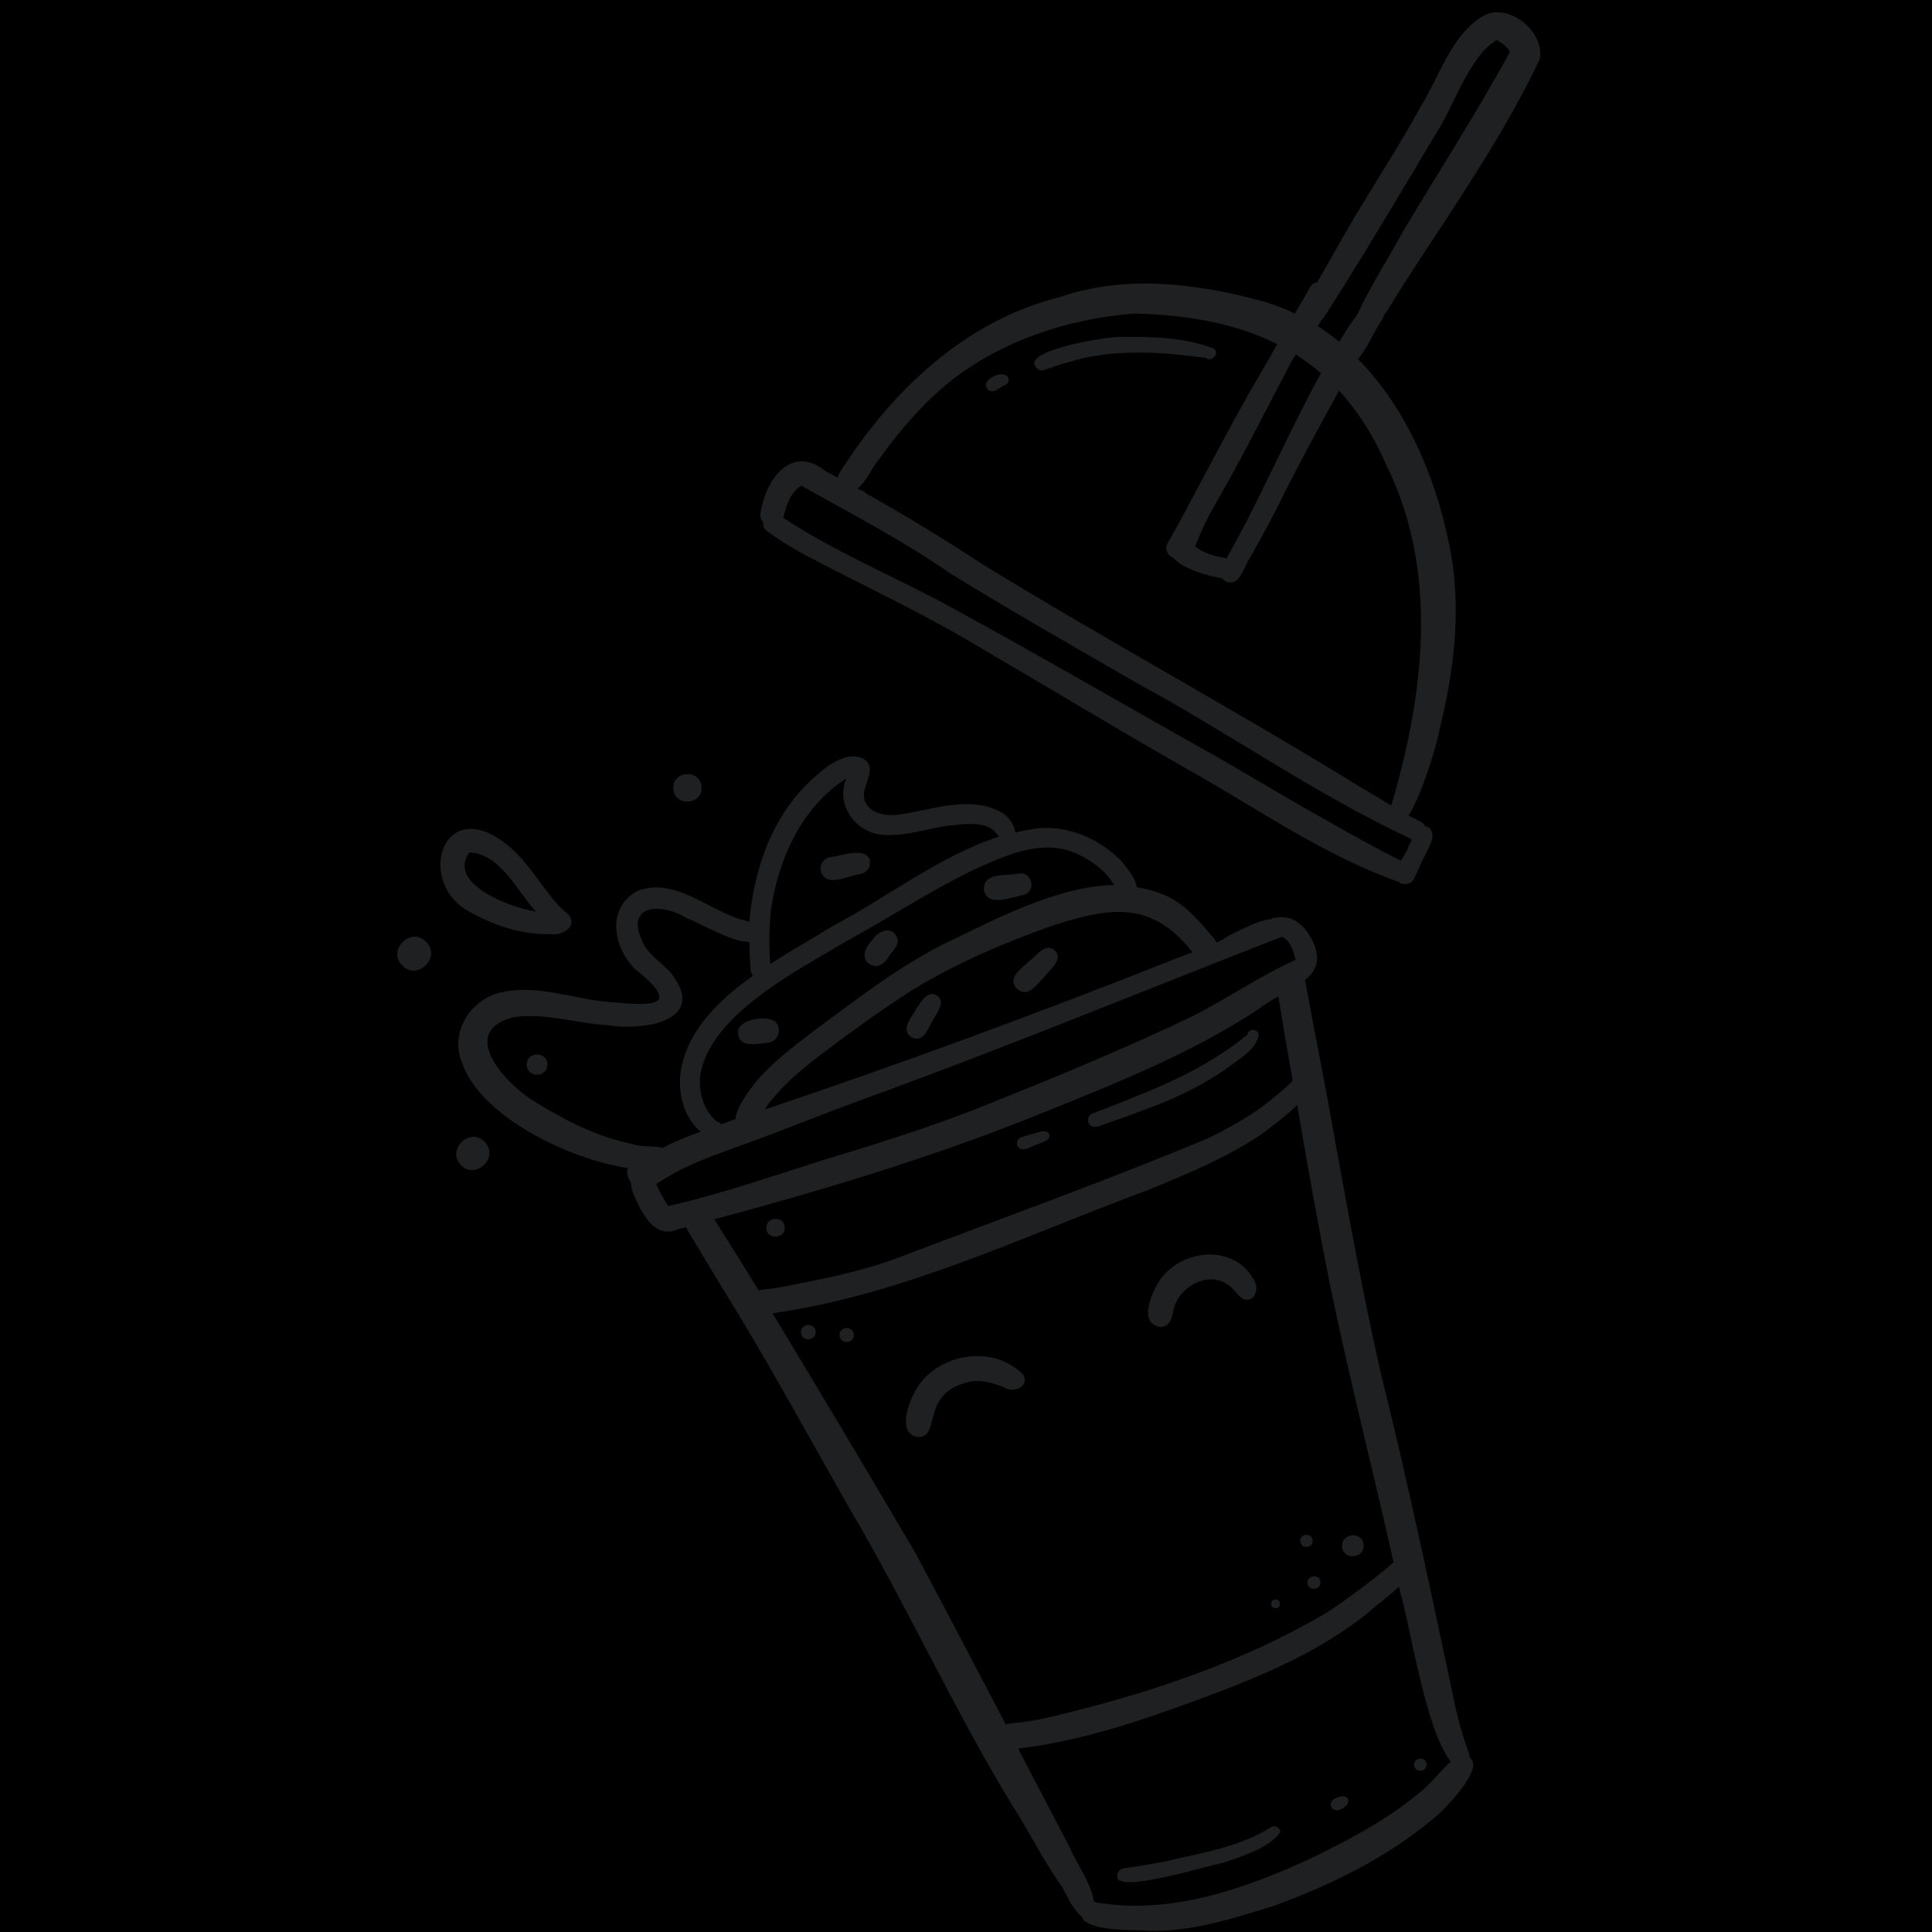 <svg xmlns="http://www.w3.org/2000/svg" xmlns:xlink="http://www.w3.org/1999/xlink" width="600" zoomAndPan="magnify" viewBox="0 0 450 450" height="600" preserveAspectRatio="xMidYMid meet" version="1.0"><defs><filter x="0%" y="0%" width="100%" height="100%" id="afb96b2dde"><feColorMatrix values="0 0 0 0 1 0 0 0 0 1 0 0 0 0 1 0 0 0 1 0" color-interpolation-filters="sRGB"/></filter><mask id="7b19edb388"><g filter="url(#afb96b2dde)"><rect x="-45" width="540" fill="#000000" y="-45" height="540" fill-opacity="0.36"/></g></mask><clipPath id="4b42a474dc"><path d="M 1 0.641 L 268 0.641 L 268 448 L 1 448 Z M 1 0.641 " clip-rule="nonzero"/></clipPath><clipPath id="3ae2141d81"><rect x="0" width="269" y="0" height="448"/></clipPath></defs><rect x="-45" width="540" fill="#000000" y="-45" height="540" fill-opacity="1"/><rect x="-45" width="540" fill="#000000" y="-45" height="540" fill-opacity="1"/><g mask="url(#7b19edb388)"><g transform="matrix(1, 0, 0, 1, 91, 2)"><g clip-path="url(#3ae2141d81)"><g clip-path="url(#4b42a474dc)"><path fill="#57595b" d="M 100.18 200.961 C 99.844 199.566 100.758 197.98 102.199 197.691 C 104.699 197.355 107.297 196.297 109.797 196.73 C 112.727 197.449 111.961 201.297 109.172 201.633 C 107.535 201.824 105.23 202.883 103.305 202.977 C 101.961 203.074 100.758 202.641 100.18 200.961 Z M 69.32 184.711 C 70.906 184.613 72.492 183.508 72.395 181.441 C 72.348 177.164 65.715 177.309 65.809 181.586 C 65.859 183.797 67.637 184.809 69.32 184.711 Z M 2.738 222.93 C 3.605 223.793 4.566 224.129 5.527 224.082 C 8.461 223.891 11.008 219.996 8.219 217.352 C 4.664 213.699 -0.961 219.418 2.738 222.93 Z M 164.164 260.473 C 164.742 260.426 165.32 260.23 165.848 259.992 C 168.926 258.887 172 257.875 175.027 256.676 C 181.902 254.27 188.488 251.145 194.547 247.012 C 197.238 244.801 201.422 242.781 202.191 239.129 C 202.141 237.59 199.785 237.445 199.547 238.984 C 191.66 245.523 182.191 249.992 172.672 253.742 C 169.598 254.992 166.52 256.242 163.445 257.348 C 162.578 257.637 162.195 258.691 162.531 259.512 C 162.867 260.281 163.492 260.52 164.164 260.473 Z M 89.414 235.859 C 87.441 234.465 80.762 235.332 80.906 238.551 C 81 240.953 82.875 241.293 84.848 241.195 C 85.902 241.148 87.012 240.953 87.875 240.859 C 90.277 240.715 91.336 237.348 89.414 235.859 Z M 148.734 221.871 C 147.051 223.504 143.543 225.621 145.754 228.215 C 146.426 228.84 147.051 229.082 147.723 229.082 C 149.551 228.984 151.188 226.582 152.434 225.285 C 153.828 223.648 157.004 221.055 154.359 219.129 C 152.004 217.832 150.418 220.715 148.734 221.871 Z M 141.762 207.641 C 143.59 207.543 145.754 206.777 147.195 206.488 C 150.609 205.863 149.406 200.621 146.09 201.535 C 145.465 201.633 144.695 201.68 143.926 201.727 C 141.234 201.871 138.062 202.066 138.16 205.188 C 138.543 207.258 140.031 207.738 141.762 207.641 Z M 16.441 269.414 C 17.258 270.277 18.219 270.613 19.18 270.52 C 22.066 270.375 24.566 266.527 21.824 263.934 C 18.363 260.375 12.836 265.953 16.441 269.414 Z M 127.344 229.945 C 125.129 228.457 123.496 231.34 122.438 232.926 C 121.383 234.898 118.594 237.832 121.332 239.609 C 121.812 239.848 122.246 239.945 122.633 239.945 C 124.602 239.848 125.469 236.82 126.477 235.281 C 127.344 233.695 129.219 231.438 127.344 229.945 Z M 17.305 209.758 C 6.586 202.785 11.875 184.711 25.191 193.363 C 30.957 197.016 34.273 203.363 38.648 208.41 C 39.371 209.227 40.188 209.996 41.055 210.668 C 43.648 213.121 40.957 215.477 38.266 215.621 C 37.977 215.621 37.641 215.621 37.352 215.574 C 30.285 215.812 23.316 213.312 17.305 209.758 Z M 33.844 210.332 C 29.324 205.477 25.672 196.922 18.316 196.535 C 12.98 203.941 28.266 209.516 33.844 210.332 Z M 112.246 216.871 C 110.711 218.41 109.266 221.102 111.621 222.59 C 112.152 222.93 112.633 223.023 113.113 223.023 C 114.41 222.93 115.516 221.727 116.188 220.523 C 117.152 219.227 118.785 217.832 117.777 216.055 C 116.43 213.504 113.449 214.996 112.246 216.871 Z M 31.68 245.953 C 31.633 247.59 32.977 248.359 34.227 248.309 C 35.379 248.262 36.488 247.492 36.488 246.004 C 36.535 242.828 31.68 242.828 31.68 245.953 Z M 243.293 421.223 C 232.188 430.645 218.824 437.184 205.316 442.039 C 197.191 444.539 188.922 447.184 180.414 447.664 C 179.258 447.711 178.152 447.758 177 447.758 C 172.434 447.328 165.27 448 161.52 445.402 C 161.281 445.117 161.137 444.828 161.09 444.539 C 159.695 443.336 158.59 441.75 157.773 440.117 C 157.387 439.301 156.859 438.48 156.473 437.617 C 152.051 431.559 148.734 424.539 144.648 418.293 C 131.043 395.938 120.277 372.047 106.961 349.5 C 97.199 332.387 87.828 315.035 77.445 298.305 C 74.559 293.496 71.578 288.691 68.742 283.836 C 68.164 283.98 67.637 284.125 67.059 284.266 C 66.289 284.605 65.523 284.797 64.848 284.844 C 60.523 285.086 58.215 279.844 56.531 276.094 C 56.148 275.23 56.004 274.414 56.004 273.594 C 55.043 272.008 54.898 270.902 55.281 270.086 C 40.621 267.777 20.816 257.73 16.633 245.57 C 13.699 238.551 18.41 230.957 25.527 229.176 C 33.793 227.207 42.062 230.523 50.281 231.34 C 59.512 232.109 68.984 233.262 56.867 223.695 C 51.82 218.555 50.188 209.516 57.445 205.527 C 66.195 202.113 73.98 210.141 82.105 212.305 C 82.586 212.398 83.117 212.543 83.598 212.738 C 83.645 211.871 83.691 211.008 83.789 210.188 C 85.137 199.469 88.934 188.75 96.672 180.961 C 99.75 177.883 105.23 172.645 109.891 174.617 C 113.305 176.441 110.613 180 110.227 182.691 C 109.941 187.258 115.133 188.363 118.688 187.691 C 126.477 186.539 135.273 183.078 142.582 187.402 C 143.879 188.27 145.32 190.145 145.512 191.922 C 147.004 191.535 148.492 191.25 150.031 191.008 C 157.434 190 164.934 193.27 170.125 198.461 C 171.23 199.902 173.539 202.496 173.781 204.66 C 176.566 205.094 179.309 205.91 181.902 207.258 C 185.941 209.562 188.824 213.168 191.805 216.629 C 192.047 216.918 192.238 217.254 192.336 217.543 C 192.77 217.352 193.199 217.16 193.633 216.969 C 194.836 215.957 196.805 215.238 197.766 214.66 C 199.98 213.699 202.527 212.258 205.074 212.113 L 205.074 212.062 L 205.121 212.016 L 205.172 211.969 L 205.219 211.918 C 206.613 211.582 208.055 211.535 209.496 211.918 C 213.438 213.023 217.43 220.332 215.074 223.746 C 214.879 224.516 214.062 225.379 212.957 226.246 C 213.824 230.668 214.594 235.09 215.457 239.512 C 216.371 244.223 217.285 248.934 218.148 253.645 C 222.043 274.988 225.746 296.383 230.551 317.531 C 236.992 343.445 242.473 369.547 248.004 395.648 C 248.676 398.68 249.492 401.609 250.504 404.543 C 250.789 405.359 251.223 406.465 251.414 407.477 C 254.781 409.879 245.598 419.348 243.293 421.223 Z M 154.117 213.602 C 142.965 217.543 132.004 222.254 121.863 228.359 C 113.832 233.504 106.094 239.129 98.547 244.898 C 95.133 247.637 91.77 250.473 89.027 253.84 C 88.309 254.656 87.684 255.52 87.105 256.434 C 119.168 245.664 150.801 233.984 182.238 221.535 C 183.73 220.957 185.27 220.379 186.758 219.805 C 177.242 207.738 167.723 209.227 154.117 213.602 Z M 135.418 200.766 C 125.273 205.719 115.805 211.969 105.902 217.352 C 94.605 224.129 74.703 234.227 72.156 248.117 C 71.625 252.203 72.734 256.531 75.953 259.223 C 76.434 259.316 76.77 259.559 77.012 259.848 C 77.973 259.512 78.789 259.223 79.461 258.934 C 79.75 258.836 80.039 258.742 80.328 258.645 C 80.328 258.453 80.328 258.309 80.375 258.117 C 80.762 256.098 82.012 254.32 83.117 252.59 C 87.25 246.578 93.211 242.203 98.93 237.832 C 108.496 230.812 117.922 223.41 128.543 218.023 C 139.891 212.641 154.742 204.422 168.492 204.133 C 166.473 200.672 163.012 198.266 159.359 196.633 C 151.281 193.316 142.727 197.449 135.418 200.766 Z M 88.402 222.543 C 93.355 219.324 98.449 216.484 102.777 213.793 C 115.66 207.016 127.727 197.449 141.621 192.883 C 141.477 192.645 141.281 192.355 141.043 192.066 C 139.891 190.625 137.629 189.277 130.754 190.238 C 125.469 190.719 120.371 192.836 114.988 192.449 C 108.496 192.305 103.449 185.48 106.141 179.328 C 95.809 185.863 90.328 197.98 88.598 209.758 C 88.117 214.035 88.117 218.312 88.402 222.543 Z M 63.262 265.375 C 63.648 265.184 64.078 265.039 64.465 264.848 L 64.465 264.797 L 64.512 264.75 C 67.012 263.547 69.703 262.492 72.203 261.578 C 67.734 258.02 66.484 250.859 67.973 245.523 C 70.09 237.156 76.723 230.715 84.367 225.285 C 84.078 224.898 83.887 224.465 83.836 223.984 C 83.691 221.82 83.547 219.609 83.547 217.398 C 79.461 217.543 71.531 212.688 69.078 211.918 C 63.023 208.074 54.273 208.652 58.793 217.641 C 60.234 220.621 63.262 222.254 65.328 224.707 C 74.078 235.906 58.742 238.168 50.477 236.773 C 43.168 236.387 35.863 233.793 28.555 234.945 C 15.285 238.359 27.113 250.859 33.793 254.75 C 40.859 259.078 48.359 262.922 56.531 264.512 C 58.262 265.277 61.242 264.75 63.262 265.375 Z M 72.445 276.961 C 83.887 273.836 95.133 269.848 106.527 266.434 C 118.449 262.781 130.324 258.887 141.859 254.078 C 157.004 248.02 172.047 241.723 186.758 234.707 C 194.883 230.57 202.43 225.332 210.746 221.582 C 210.312 219.516 209.641 217.16 207.574 216.199 C 177.047 228.07 146.379 240.715 115.469 252.059 C 106.527 255.281 97.633 258.742 88.742 262.156 C 79.703 265.711 69.992 268.258 61.867 273.789 C 62.109 274.414 62.398 275.039 62.734 275.664 C 63.309 276.77 63.934 277.875 64.609 278.93 C 67.059 278.355 69.512 277.777 71.965 277.105 C 72.059 277.059 72.109 277.008 72.203 277.008 C 72.25 276.961 72.301 276.961 72.348 276.914 C 72.395 276.914 72.445 276.914 72.445 276.961 Z M 86.48 298.402 C 88.355 298.207 90.23 297.918 92.059 297.582 C 100.422 295.949 108.883 294.266 116.91 291.43 C 141.477 282.055 166.281 273.211 190.508 263.066 C 195.316 260.664 200.074 258.117 204.305 254.75 C 206.18 253.262 208.008 251.77 209.738 250.137 C 209.832 249.945 209.977 249.801 210.074 249.656 C 209.543 246.531 209.016 243.406 208.438 240.328 C 207.863 236.918 207.332 233.504 206.758 230.09 C 204.883 231.148 203.199 232.156 202.238 232.977 C 185.895 243.793 167.434 250.906 149.359 258.211 C 125.273 267.828 100.375 275.277 75.375 282.008 C 76 283.02 76.625 284.027 77.25 284.988 C 79.895 289.121 82.441 293.305 85.039 297.488 C 85.277 297.871 85.473 298.207 85.711 298.594 C 85.902 298.496 86.191 298.402 86.48 298.402 Z M 156.664 397.188 C 177.914 391.996 199.066 384.785 218.004 373.633 C 223.246 370.172 228.293 366.375 233.102 362.336 C 233.246 362.191 233.387 362 233.582 361.855 C 228.773 340.367 223.293 319.07 218.824 297.488 C 216.035 283.5 213.535 269.414 211.133 255.375 C 208.297 258.262 204.113 261.145 202.863 262.156 C 194.594 267.73 185.316 271.527 176.137 275.277 C 147.531 285.855 119.363 299.602 88.934 303.879 C 100.23 322.629 111.477 341.375 122.535 360.27 C 129.504 373.391 136.426 386.562 143.301 399.734 C 143.637 399.543 144.023 399.449 144.457 399.398 C 148.59 399.109 152.629 398.199 156.664 397.188 Z M 246.898 408.293 C 240.938 400.84 237.426 376.18 235.168 369.066 C 235.07 368.586 234.977 368.055 234.832 367.574 C 232.426 369.883 229.352 372.047 227.859 373.488 C 216.324 382.816 202.43 388.582 188.633 393.68 C 174.887 398.727 160.75 403.582 146.137 405.266 C 150.176 412.957 154.168 420.695 158.203 428.387 C 158.879 430.406 163.395 437.086 163.73 440.691 C 163.875 440.836 163.973 440.934 164.117 441.078 C 181.375 444.105 198.73 438.051 214.254 430.887 C 223.004 426.609 231.754 422.09 239.254 415.84 C 242.137 413.676 244.301 410.695 246.898 408.293 Z M 241.273 408.918 C 241.129 407.043 238.242 407.281 238.387 409.109 C 238.484 410.984 241.418 410.793 241.273 408.918 Z M 221.996 416.367 C 220.699 416.418 218.246 417.234 219.109 418.965 C 219.398 419.492 219.879 419.637 220.41 419.637 C 222.188 419.543 224.445 417.137 221.996 416.367 Z M 205.074 423.578 C 197.527 428.34 188.488 429.637 179.98 431.656 C 177.047 432.184 173.922 432.762 170.75 433.145 C 169.836 433.289 169.117 434.156 169.262 435.07 C 169.164 436.176 170.703 436.512 173.012 436.367 C 179.309 435.98 191.566 432.281 193.875 431.895 C 198.199 430.359 204.402 428.578 207.188 424.828 C 207.332 423.773 205.988 423.004 205.074 423.578 Z M 121.91 322.531 C 120.371 325.367 118.062 332.195 122.969 332.723 C 123.016 332.723 123.062 332.723 123.113 332.723 C 128.254 332.434 123.16 321.906 135.609 319.695 C 138.301 319.457 140.801 320.273 143.254 321.332 C 145.367 322.438 148.688 320.852 147.387 318.254 C 140.273 310.754 126.332 313.305 121.91 322.531 Z M 138.879 88.422 C 139.266 88.953 139.695 89.145 140.129 89.145 C 140.945 89.098 141.812 88.422 142.484 87.941 C 143.254 87.652 144.07 87.223 143.926 86.262 C 143.445 83.711 137.391 86.164 138.879 88.422 Z M 267.617 11.844 C 262.086 23.527 255.164 34.68 248.145 45.543 C 242.809 53.812 237.234 61.934 232.09 70.395 C 231.898 70.637 231.609 70.973 231.32 71.453 C 231.273 71.742 231.176 72.031 231.031 72.27 C 230.602 72.945 230.215 73.57 229.781 74.242 C 228.438 76.742 226.852 79.816 225.312 81.645 C 236.512 92.988 243.387 109.094 246.465 124.523 C 249.637 138.898 247.715 154.281 244.203 168.316 C 243.918 170.48 240.504 182.453 237.09 187.98 C 237.957 188.414 238.82 188.844 239.688 189.277 C 240.359 189.566 240.742 190 240.938 190.48 C 241.223 190.48 241.562 190.625 241.945 190.816 C 243.773 192.691 241.562 195.48 240.84 197.449 C 240.023 198.555 239.445 200.766 238.484 202.305 C 238.293 203.027 237.762 203.652 236.945 203.797 C 236.754 203.891 236.562 203.941 236.32 203.941 C 235.984 203.941 235.551 203.891 235.117 203.699 C 234.977 203.602 234.879 203.508 234.781 203.41 C 217.234 197.211 201.805 186.25 185.652 177.211 C 168.973 167.695 152.531 157.742 135.945 148.031 C 123.449 140.582 110.227 134.477 97.344 127.699 C 93.98 125.918 90.711 123.949 87.633 121.688 C 86.867 121.113 86.672 120.344 86.77 119.621 C 86.242 119.094 86 118.324 86.145 117.41 C 87.395 109.574 93.309 101.305 101.383 107.797 C 102.297 108.277 103.258 108.805 104.172 109.285 C 104.219 108.855 104.363 108.422 104.605 108.035 C 116.574 89.191 133.59 72.801 155.754 67.223 C 171.23 61.887 187.719 64.004 203.199 68.184 C 205.797 68.953 208.246 69.914 210.602 71.02 C 210.746 70.781 210.891 70.539 211.035 70.301 C 212.094 68.52 213.102 66.742 214.113 64.965 C 214.496 64.195 215.121 63.859 215.793 63.762 C 219.207 57.945 222.379 51.984 225.938 46.215 C 230.695 38.332 235.742 30.543 240.117 22.422 C 244.398 15.547 246.898 6.652 253.914 2.039 C 259.781 -2 268.961 5.113 267.617 11.844 Z M 209.883 82.078 C 203.824 93.52 198.105 105.105 191.566 116.305 C 190.074 118.949 188.824 121.688 187.672 124.477 C 187.574 124.766 187.48 125.055 187.336 125.344 C 188.059 125.824 188.824 126.305 189.5 126.543 C 190.797 127.359 192.961 127.648 194.691 128.082 C 196.422 124.863 198.199 121.688 199.883 118.418 C 205.508 107.266 210.699 95.875 216.66 84.914 C 214.785 83.328 212.863 81.887 210.844 80.586 C 210.508 81.02 210.219 81.547 209.883 82.078 Z M 173.922 157.164 C 159.359 148.754 144.793 140.438 130.465 131.641 C 119.363 123.949 107.391 117.699 95.613 111.113 C 93.113 112.699 92.105 115.727 91.48 118.516 C 91.48 118.562 91.48 118.562 91.434 118.613 C 103.98 126.879 118.062 132.555 131.188 139.812 C 152.242 151.301 172.914 163.367 193.875 175.098 C 202.285 180 210.602 185 219.109 189.711 C 224.445 192.738 229.832 195.766 235.312 198.508 C 236.031 197.211 236.898 195.961 237.137 195 C 237.379 194.613 237.617 194.086 237.859 193.555 C 237.617 193.461 237.379 193.316 237.137 193.125 C 215.219 182.883 195.266 168.703 173.922 157.164 Z M 220.891 89 C 215.891 98.086 210.891 107.219 206.324 116.547 C 204.352 120.391 202.238 124.188 200.121 127.984 C 198.871 129.715 198.055 133.516 195.75 133.66 C 195.363 133.66 194.98 133.609 194.5 133.418 C 194.16 133.227 193.922 132.984 193.68 132.695 C 193.441 132.695 193.152 132.648 192.91 132.555 C 190.605 132.168 184.402 130.535 182.336 127.938 C 182.191 127.891 182 127.793 181.855 127.699 C 180.797 127.121 180.316 125.727 180.895 124.621 C 182.914 121.113 184.883 117.508 186.758 113.902 C 191.039 105.875 195.316 97.797 199.785 89.816 C 201.516 86.883 203.199 83.953 204.883 81.02 C 205.41 80.059 205.938 79.098 206.469 78.137 C 197.094 73.426 185.988 71.359 173.348 71.02 C 157.914 72.176 142.293 77.32 130.129 86.98 C 124.023 91.934 118.449 98.375 114.027 104.625 C 112.055 106.738 110.996 110.055 108.691 111.785 C 109.363 112.074 110.035 112.41 110.758 112.746 L 110.422 112.746 C 119.699 117.938 128.734 123.469 137.629 129.285 C 166.664 147.117 196.66 163.32 225.648 181.203 C 228.148 182.594 230.551 184.184 233.051 185.625 C 240.695 159.809 244.203 131.305 231.945 106.402 C 228.871 99.383 225.215 93.664 220.891 89 Z M 260.645 10.211 C 260.262 8.816 258.77 8.094 257.664 7.324 C 251.367 10.738 247.426 23.238 243.293 29.391 C 234.832 43.621 226.371 57.898 217.43 71.84 C 217.285 72.031 217.094 72.223 216.949 72.367 C 216.66 72.75 216.418 73.184 216.18 73.617 C 216.082 73.715 215.988 73.855 215.938 73.953 C 217.668 75.059 219.352 76.309 220.938 77.605 C 222.188 75.539 223.68 73.137 225.121 71.309 C 228.195 64.629 232.332 58.281 235.742 51.984 C 244.059 38.094 252.809 24.441 260.645 10.211 Z M 147.438 265.711 C 148.445 265.664 149.695 264.797 150.609 264.559 C 151.473 264.172 152.484 263.934 153.203 263.262 C 153.684 262.73 153.398 261.816 152.723 261.578 C 151.715 261.289 150.656 261.867 149.648 262.059 C 148.688 262.348 147.723 262.637 146.762 262.922 C 145.992 263.164 145.707 264.125 145.945 264.797 C 146.332 265.52 146.859 265.762 147.438 265.711 Z M 191.805 79.242 C 185.27 76.598 177.77 76.453 170.75 76.453 C 168.059 76.164 147.82 79.336 150.078 83.23 C 150.367 83.855 151.09 84.289 151.762 84.289 C 151.906 84.289 152.051 84.242 152.195 84.191 C 155.32 83.039 158.59 82.078 161.809 81.309 C 171.039 79.387 180.605 80.105 189.836 81.355 C 191.133 82.461 193.105 80.441 191.805 79.242 Z M 213.535 366.711 C 213.68 368.68 216.707 368.441 216.562 366.469 C 216.469 364.547 213.391 364.789 213.535 366.711 Z M 226.609 357.867 C 226.418 354.598 221.324 354.98 221.609 358.25 C 221.805 361.473 226.852 361.086 226.609 357.867 Z M 214.738 356.809 C 214.594 354.934 211.707 355.125 211.852 357 C 211.996 358.875 214.879 358.684 214.738 356.809 Z M 104.555 309.074 C 104.699 311.234 108.066 310.996 107.871 308.832 C 107.73 306.668 104.363 306.91 104.555 309.074 Z M 87.492 284.125 C 87.684 286.91 92.008 286.574 91.77 283.785 C 91.625 281.047 87.297 281.383 87.492 284.125 Z M 207.141 371.469 C 206.996 370.125 205.027 370.27 205.074 371.613 C 205.219 373.008 207.188 372.863 207.141 371.469 Z M 95.566 308.398 C 95.711 310.609 99.125 310.371 98.98 308.16 C 98.836 305.949 95.422 306.188 95.566 308.398 Z M 179.258 307.055 C 179.309 307.055 179.402 307.055 179.453 307.055 C 182.48 306.859 181.855 303.16 183.008 301.188 C 185.027 297.102 190.699 294.316 194.785 297.102 C 196.422 297.969 197.141 299.938 198.824 300.66 C 201.516 301.285 202.336 297.777 200.988 295.996 C 196.469 287.824 184.645 288.836 179.453 295.758 C 177.48 298.402 173.828 306.332 179.258 307.055 Z M 179.258 307.055 " fill-opacity="1" fill-rule="nonzero"/></g></g></g></g></svg>